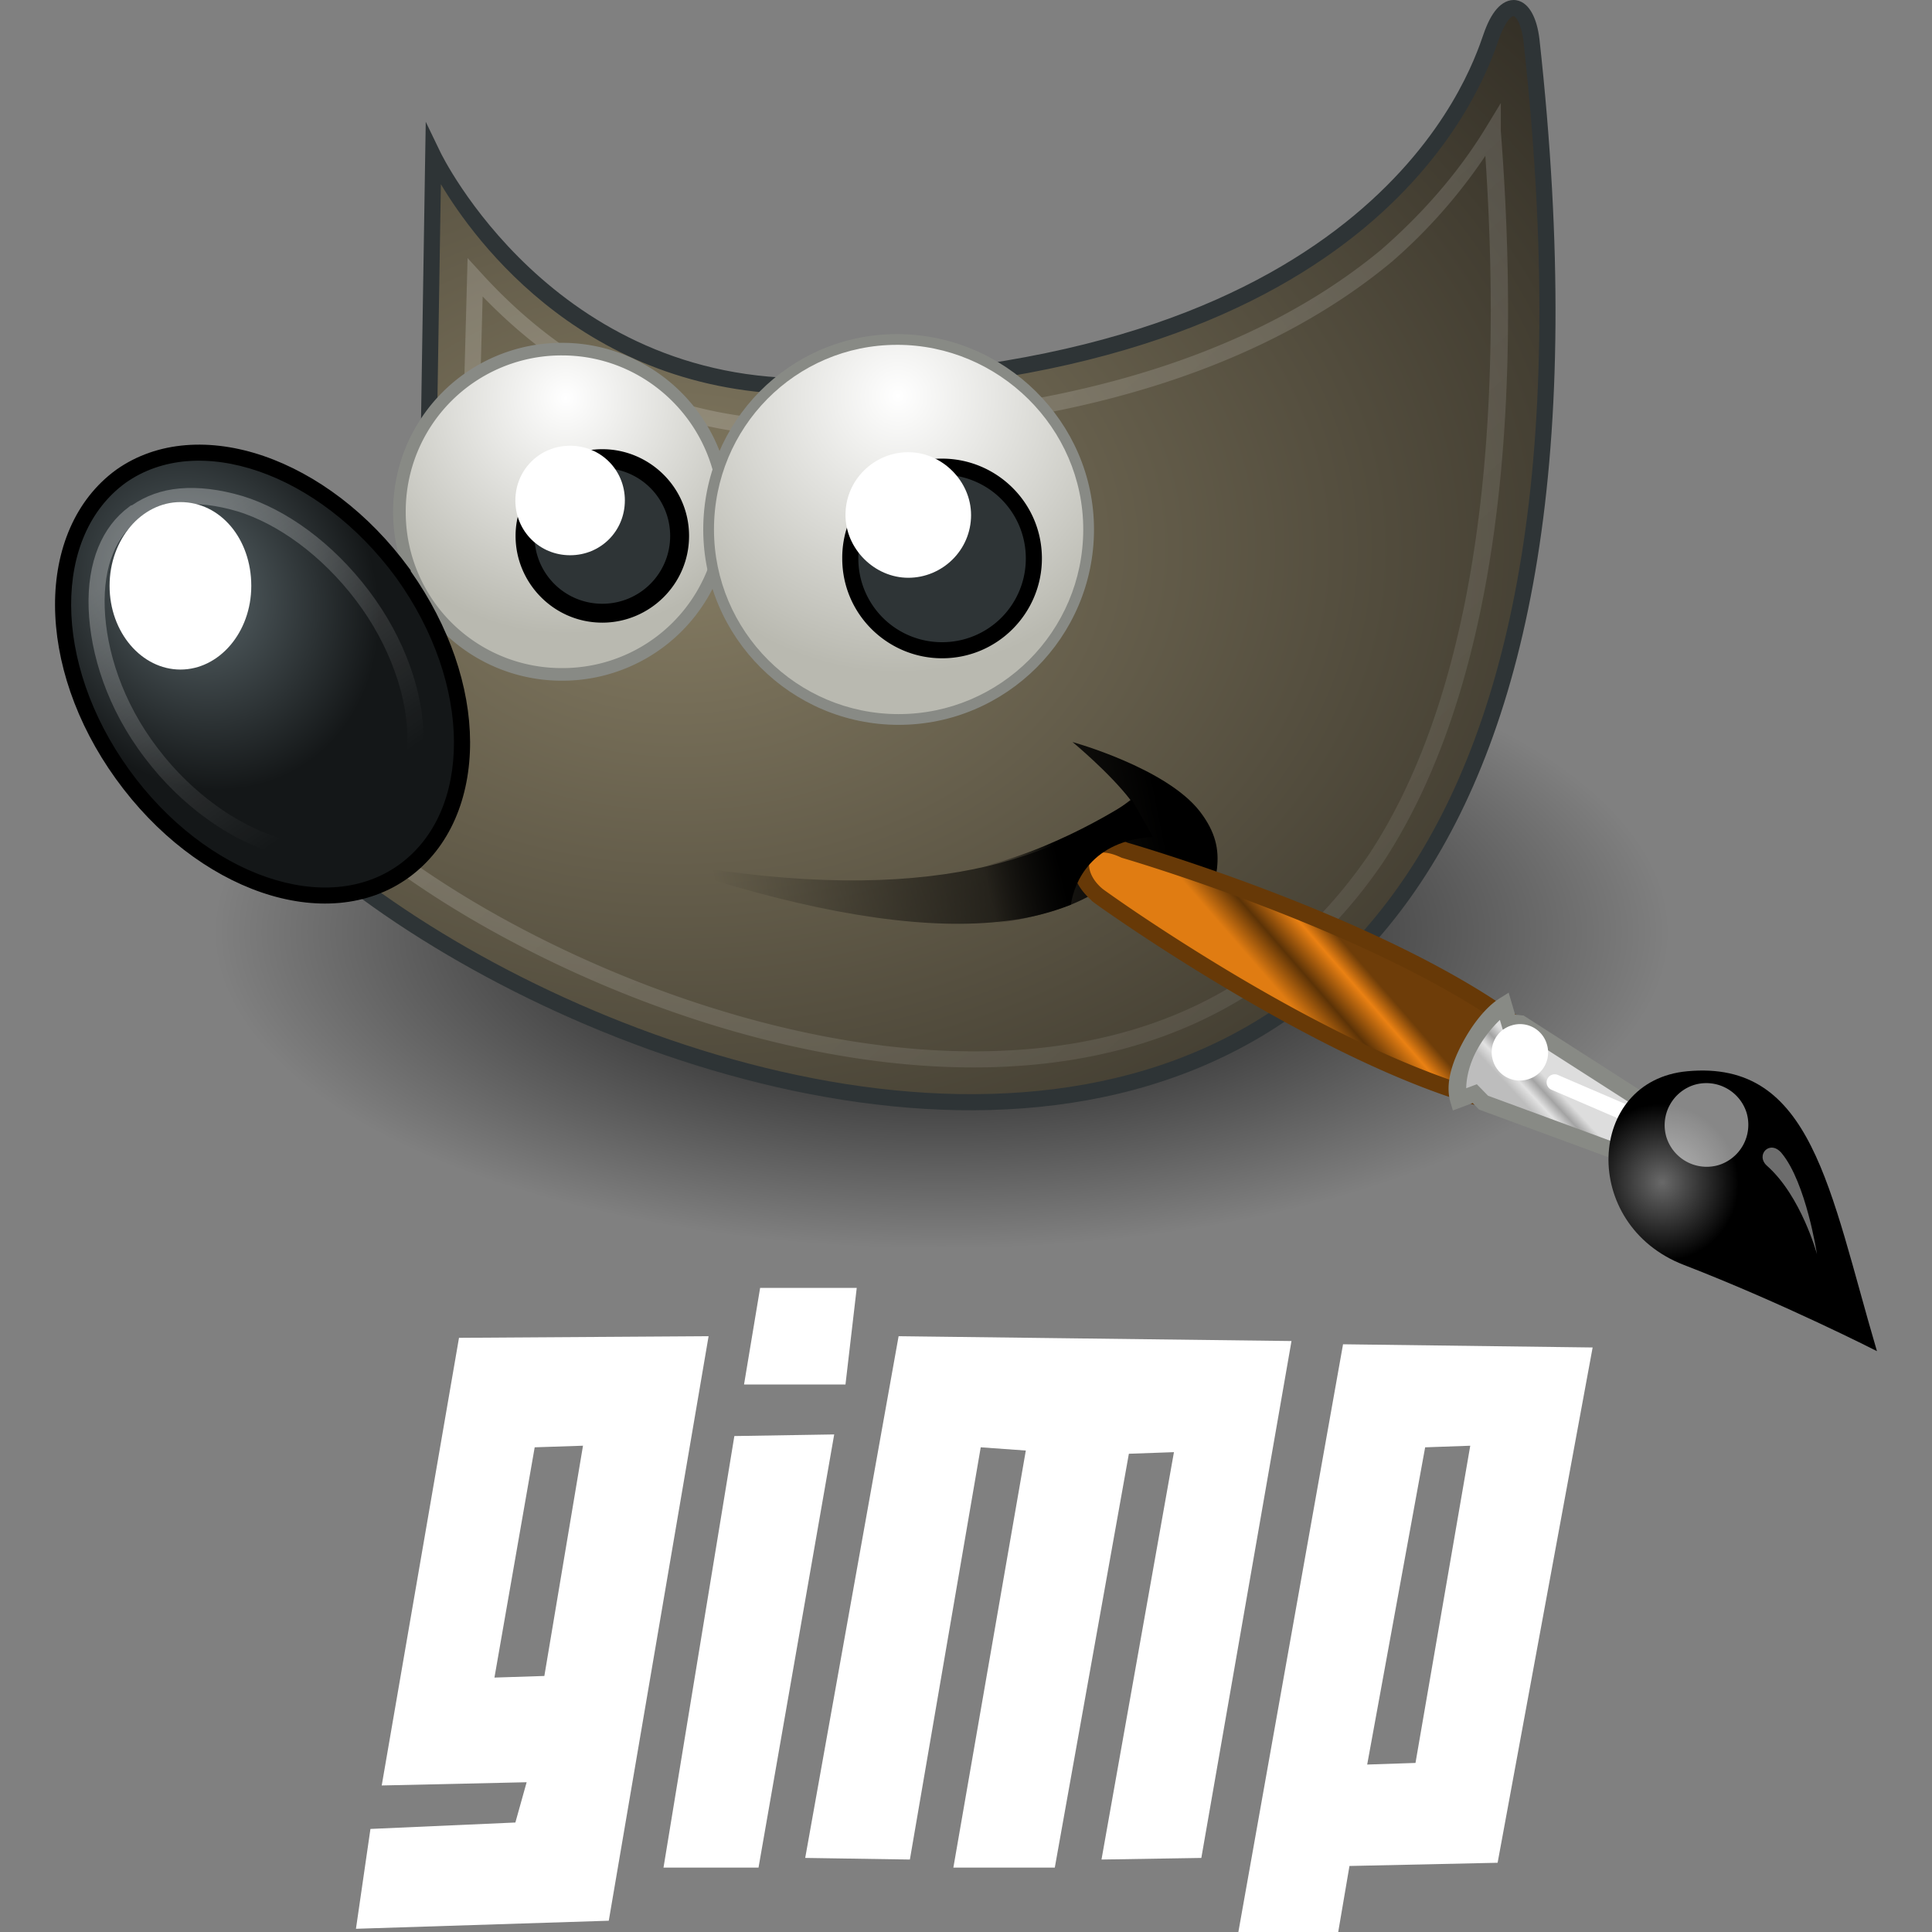 <svg xmlns="http://www.w3.org/2000/svg" width="1em" height="1em" viewBox="0 0 128 128"><rect x="0" y="0" width="128" height="128" fill="#808080" stroke="none"/><defs><linearGradient id="deviconGimpWordmark0" x1="1915.16" x2="1892.237" y1="-1061.496" y2="-1081.433" gradientTransform="matrix(.176 0 0 -.176 -250.534 -127.211)" gradientUnits="userSpaceOnUse"><stop offset="0" stop-color="#6e3d09"/><stop offset=".242" stop-color="#ea8113"/><stop offset=".621" stop-color="#5c3307"/><stop offset="1" stop-color="#e07c12"/></linearGradient><linearGradient id="deviconGimpWordmark1" x1="2014.528" x2="2023.719" y1="-1149.438" y2="-1140.932" gradientTransform="matrix(.176 0 0 -.176 -252.421 -127.965)" gradientUnits="userSpaceOnUse"><stop offset="0" stop-color="#bdbdbd"/><stop offset=".333" stop-color="#e2e2e2"/><stop offset=".667" stop-color="#a3a3a3"/><stop offset="1" stop-color="#ddd"/></linearGradient><linearGradient id="deviconGimpWordmark2" x1="2769.363" x2="2755.794" y1="1.109" y2="12.318" gradientTransform="scale(.15 -.15)rotate(-27.634 745.58 3796.533)" gradientUnits="userSpaceOnUse"><stop offset="0" stop-color="#fff"/><stop offset="1" stop-color="#fff" stop-opacity="0"/></linearGradient><radialGradient id="deviconGimpWordmark3" cx="1284.155" cy="-757.829" r="18.754" gradientTransform="matrix(.271 .002 -.002 -.277 -239.408 -134.152)" gradientUnits="userSpaceOnUse"><stop offset="0" stop-color="#696969"/><stop offset="1"/></radialGradient></defs><radialGradient id="deviconGimpWordmark4" cx="359.596" cy="-303.644" r="45.158" gradientTransform="matrix(1.067 0 0 -.464 -321.297 -79.128)" gradientUnits="userSpaceOnUse"><stop offset="0"/><stop offset="1" stop-opacity="0"/></radialGradient><radialGradient id="deviconGimpWordmark5" cx="202.968" cy="-16.74" r="47.581" gradientTransform="matrix(1.891 0 0 -1.384 -338.863 13.165)" gradientUnits="userSpaceOnUse"><stop offset="0" stop-color="#857c63"/><stop offset="1" stop-color="#221f19"/></radialGradient><linearGradient id="deviconGimpWordmark6" x1="377.399" x2="349.841" y1="-70.445" y2="-75.913" gradientTransform="matrix(1.067 0 0 -1.067 -325.524 -19.92)" gradientUnits="userSpaceOnUse"><stop offset="0"/><stop offset="1" stop-opacity="0"/></linearGradient><linearGradient id="deviconGimpWordmark7" x1="349.459" x2="407.97" y1="-38.103" y2="-104.522" gradientTransform="matrix(1.067 0 0 -1.067 -321.43 -20.29)" gradientUnits="userSpaceOnUse"><stop offset="0" stop-color="#fff"/><stop offset="1" stop-color="#fff" stop-opacity="0"/></linearGradient><radialGradient id="deviconGimpWordmark8" cx="260.968" cy="17.46" r="8.698" gradientTransform="matrix(1.798 0 0 -1.798 -431.74 57.763)" gradientUnits="userSpaceOnUse"><stop offset="0" stop-color="#fff"/><stop offset="1" stop-color="#b9b9b0"/></radialGradient><radialGradient id="deviconGimpWordmark9" cx="209.674" cy="-170.214" r="11.954" gradientTransform="matrix(.85 -.491 -.573 -.993 -262.886 -26.976)" gradientUnits="userSpaceOnUse"><stop offset="0" stop-color="#5b676b"/><stop offset="1" stop-color="#141718"/></radialGradient><linearGradient id="deviconGimpWordmarka" x1="157.619" x2="156.868" y1="-207.564" y2="-226.784" gradientTransform="matrix(.852 -.642 -.642 -.852 -256.764 -39.57)" gradientUnits="userSpaceOnUse"><stop offset="0" stop-color="#fff"/><stop offset="1" stop-color="#fff" stop-opacity="0"/></linearGradient><radialGradient id="deviconGimpWordmarkb" cx="238.858" cy="30.974" r="8.698" gradientTransform="matrix(2.11 0 0 -2.11 -444.498 91.588)" gradientUnits="userSpaceOnUse"><stop offset="0" stop-color="#fff"/><stop offset="1" stop-color="#b9b9b0"/></radialGradient><linearGradient id="deviconGimpWordmarkc" x1="367.057" x2="362.519" y1="-72.712" y2="-73.805" gradientTransform="matrix(1.067 0 0 -1.067 -321.43 -20.29)" gradientUnits="userSpaceOnUse"><stop offset="0"/><stop offset="1" stop-opacity="0"/></linearGradient><path fill="url(#deviconGimpWordmark4)" d="M110.53 61.75c0 11.521-21.55 20.91-48.221 20.91s-48.221-9.388-48.221-20.91s21.55-20.91 48.22-20.91c26.672 0 48.222 9.388 48.222 20.91"/><path fill="url(#deviconGimpWordmark5)" d="M28.704 10.328s7.574 15.683 25.39 15.256c37.233-.96 43.74-20.376 44.7-23.15s2.348-2.347 2.668.213c12.162 110.097-84.173 62.837-87.587 44.167c19.096-5.548 14.509-16.323 14.509-16.323z"/><path fill="#2e3436" d="M100.451.014c-.483-.077-.943.182-1.283.572s-.625.939-.879 1.674c-.484 1.398-2.284 6.782-8.584 12.02c-6.3 5.236-17.1 10.293-35.623 10.77c-17.5.42-24.898-14.954-24.898-14.954l-.977-2.026l-.037 2.25l-.32 20.276l.043.103s1.068 2.488-.104 5.69c-1.172 3.201-4.614 7.167-14.062 9.912l-.463.135l.086.474c.463 2.533 2.415 5.359 5.394 8.264s7.008 5.874 11.701 8.56c9.388 5.374 21.436 9.621 33.055 9.817s22.847-3.714 30.328-14.63c7.481-10.915 11.213-28.737 8.164-56.333V2.58c-.086-.685-.241-1.246-.476-1.687c-.236-.442-.582-.803-1.065-.88zm-.166 1.052c.024.004.144.056.29.329c.143.27.282.72.357 1.31c3.032 27.452-.717 45.009-7.985 55.613c-7.268 10.605-18.059 14.358-29.43 14.166c-11.37-.19-23.285-4.377-32.54-9.675c-4.628-2.65-8.592-5.576-11.487-8.399c-2.734-2.666-4.396-5.215-4.912-7.293c9.178-2.8 12.934-6.868 14.213-10.361c1.245-3.4.231-6.03.127-6.291l.291-18.262c2.193 3.667 9.754 14.277 24.898 13.914c18.709-.482 29.778-5.613 36.28-11.017c6.502-5.405 8.436-11.115 8.912-12.49c.225-.653.473-1.093.674-1.323c.2-.23.288-.224.312-.22z"/><path fill="url(#deviconGimpWordmark6)" d="M42.786 56.842c17.816 3.52 26.884.214 32.111-3.84c-1.386-1.814-3.84-3.84-3.84-3.84s6.188 1.706 8.428 4.586c2.134 2.774.853 4.588.213 8.108c-1.28-3.2-3.627-4.374-3.947-5.654c-4.694 6.721-16.536 6.401-32.965.64"/><path fill="url(#deviconGimpWordmark7)" d="m99.434 6.824l-.989 1.627c-1.465 2.409-3.67 5.244-6.931 8.086l-.004.004c-6.833 5.671-18.325 10.858-37.32 11.283h-.005c-11.022.315-18-5.011-22.314-9.748l-.892-.978l-.358 13.252l.025.082c.319 1.06 1.024 3.43-.203 6.808c-1.305 3.514-5.433 7.404-12.812 10.25l-.531.205l.238.516c.639 1.384 1.344 2.883 3.414 4.848l.006.003l.004.006c2.712 2.71 6.58 5.607 11.092 8.186c9.027 5.158 20.718 9.24 31.724 9.457c11.003.215 21.046-3.389 27.975-13.459l.002-.004l.004-.004c6.18-9.326 9.694-24.91 7.875-48.556zm-1.026 3.502c1.515 22.556-1.904 37.522-7.74 46.328c-6.725 9.768-16.31 13.201-27.068 12.99c-10.756-.211-22.325-4.236-31.217-9.318c-4.446-2.54-8.255-5.4-10.877-8.021l-.004-.006l-.006-.004c-1.752-1.66-2.372-2.845-2.943-4.06c7.193-2.894 11.46-6.775 12.89-10.624l.002-.002v-.002c1.302-3.58.58-6.237.246-7.36l.286-10.605c4.495 4.642 11.514 9.555 22.24 9.248c19.186-.43 30.946-5.69 37.983-11.537l.006-.004l.004-.003a35.4 35.4 0 0 0 6.197-7.02z" opacity="0.185"/><path fill="url(#deviconGimpWordmark8)" d="M48.013 33.905c0 5.975-4.8 10.775-10.775 10.775s-10.775-4.8-10.775-10.775A10.745 10.745 0 0 1 37.238 23.13c5.974 0 10.775 4.908 10.775 10.775"/><path fill="#888a85" d="M37.238 22.713a11.17 11.17 0 0 0-11.193 11.191a11.17 11.17 0 0 0 11.193 11.194A11.17 11.17 0 0 0 48.43 33.904c0-6.094-4.99-11.191-11.192-11.191m0 .834c5.746 0 10.358 4.718 10.358 10.357a10.32 10.32 0 0 1-10.358 10.358a10.32 10.32 0 0 1-10.357-10.358a10.32 10.32 0 0 1 10.357-10.357"/><path fill="url(#deviconGimpWordmark9)" d="M26.677 37.96c5.227 7.254 5.227 16.002.106 19.736c-5.12 3.734-13.442.853-18.67-6.401c-5.227-7.255-5.227-16.003-.106-19.737c5.12-3.627 13.442-.746 18.67 6.401z"/><path d="M12.299 29.494c-1.667.136-3.237.664-4.6 1.629l-.004.002l-.002.002c-2.72 1.984-4.06 5.29-4.047 8.98c.014 3.69 1.36 7.79 4.034 11.5s6.138 6.312 9.634 7.514s7.06.993 9.784-.994c2.72-1.984 4.06-5.29 4.047-8.98c-.014-3.628-1.35-7.645-3.934-11.305v-.057l-.102-.136l-.002-.004c-2.673-3.655-6.139-6.23-9.632-7.432c-1.747-.6-3.51-.855-5.176-.719m.1 1.059c1.496-.12 3.103.11 4.73.67c3.254 1.119 6.56 3.558 9.115 7.048l.002.002c2.553 3.544 3.817 7.447 3.83 10.877c.013 3.432-1.207 6.366-3.607 8.116c-2.396 1.747-5.555 1.964-8.807.845s-6.562-3.583-9.117-7.129c-2.554-3.545-3.82-7.447-3.832-10.878c-.013-3.428 1.206-6.359 3.601-8.11l.004-.002c1.197-.846 2.585-1.319 4.08-1.44z"/><path fill="#2e3436" d="M45.026 35.506c0 2.88-2.347 5.12-5.12 5.12c-2.881 0-5.121-2.347-5.121-5.12s2.347-5.121 5.12-5.121s5.121 2.24 5.121 5.12z"/><path d="M39.904 29.76c-3.126 0-5.746 2.619-5.746 5.746c0 3.11 2.527 5.746 5.748 5.746c3.11 0 5.746-2.526 5.746-5.746s-2.637-5.746-5.748-5.746m0 1.252a4.487 4.487 0 0 1 4.496 4.494A4.486 4.486 0 0 1 39.906 40a4.487 4.487 0 0 1-4.496-4.494c0-2.421 2.075-4.494 4.494-4.494"/><path fill="url(#deviconGimpWordmarka)" d="M11.883 32.363c-1.189.108-2.24.492-3.143 1.116h-.054l-.141.103l-.002.004c-1.764 1.297-2.781 3.63-2.67 6.738v.002c.11 2.995 1.214 6.613 3.736 9.905c2.412 3.18 5.575 5.373 8.483 6.267c2.874.885 5.335.675 7.197-.723c1.879-1.408 2.775-3.842 2.775-6.828c0-3.025-1.215-6.635-3.628-9.816c-2.408-3.174-5.468-5.375-8.377-6.27h-.006c-1.491-.441-2.9-.613-4.17-.498m.115 1.059c1.103-.098 2.361.05 3.748.46c2.637.812 5.551 2.879 7.838 5.893c2.28 3.007 3.412 6.437 3.412 9.172c0 2.775-.81 4.823-2.348 5.975c-1.549 1.162-3.57 1.38-6.242.557c-2.642-.813-5.665-2.885-7.947-5.893v-.002h-.002c-2.384-3.11-3.416-6.532-3.518-9.297c-.102-2.86.802-4.787 2.233-5.84l.01-.008c.766-.574 1.712-.92 2.816-1.017" opacity="0.281"/><path fill="#fff" d="M16.648 38.813c0 3.094-2.133 5.547-4.694 5.547S7.26 41.907 7.26 38.813s2.134-5.548 4.694-5.548c2.667 0 4.694 2.454 4.694 5.548m24.75-5.654c0 2.027-1.6 3.627-3.626 3.627s-3.628-1.6-3.628-3.627s1.6-3.628 3.628-3.628s3.627 1.6 3.627 3.628z"/><path fill="url(#deviconGimpWordmarkb)" d="M72.124 35.079c0 6.934-5.654 12.588-12.589 12.588c-6.934 0-12.588-5.654-12.588-12.588S52.494 22.49 59.428 22.49s12.696 5.655 12.696 12.589"/><path fill="#888a85" d="M59.428 22.135c-7.128 0-12.836 5.82-12.836 12.943c0 7.128 5.816 12.945 12.943 12.945c7.129 0 12.945-5.817 12.945-12.945c0-7.131-5.924-12.943-13.052-12.943m0 .71c6.741 0 12.34 5.496 12.34 12.233c0 6.74-5.491 12.233-12.233 12.233c-6.74 0-12.232-5.492-12.232-12.233c0-6.744 5.384-12.232 12.125-12.232z"/><path fill="#2e3436" d="M68.496 37c0 3.306-2.667 6.08-6.08 6.08c-3.308 0-6.082-2.667-6.082-6.08c0-3.415 2.668-6.082 6.081-6.082c3.308 0 6.081 2.667 6.081 6.081z"/><path d="M62.414 30.385A6.565 6.565 0 0 0 55.801 37c0 3.702 3.02 6.613 6.615 6.613c3.702 0 6.613-3.02 6.613-6.613v-.002c0-3.703-3.02-6.613-6.615-6.613m0 1.066a5.536 5.536 0 0 1 5.549 5.547V37a5.536 5.536 0 0 1-5.547 5.547A5.537 5.537 0 0 1 56.867 37c0-3.137 2.412-5.549 5.547-5.549"/><path fill="#fff" d="M64.336 34.119c0 2.347-1.92 4.16-4.16 4.16s-4.161-1.92-4.161-4.16c0-2.347 1.92-4.16 4.16-4.16s4.16 1.92 4.16 4.16z"/><path fill="url(#deviconGimpWordmark0)" d="m97.916 72.71l2.45-4.882c-9.114-6.674-25.868-11.502-25.868-11.502c-2.89-1.364-3.833 1.266-1.793 2.97c-.041.013 14.299 10.301 25.211 13.415z"/><path fill="#673907" d="M71.202 58.078c.179.543.554 1.077 1.08 1.541v.002l.059.067l.022.019c.004.002.01.01.014.012l.043.034l.128.094q.163.12.473.339c.413.29 1.016.707 1.773 1.217a141 141 0 0 0 6.135 3.896c4.963 2.975 11.295 6.343 16.84 7.925l.426.121l.198-.395l2.652-5.286l-.364-.267c-9.266-6.785-26.036-11.584-26.036-11.584l.08.03c-.792-.374-1.498-.5-2.106-.393s-1.102.479-1.346.977c-.243.498-.26 1.077-.07 1.651zm1.032-.313c-.117-.355-.1-.668-.002-.87c.099-.202.254-.338.572-.394s.814 0 1.466.308l.04.018l.04.012s16.286 4.742 25.324 11.177l-2.025 4.037c-5.277-1.579-11.37-4.792-16.172-7.67a141 141 0 0 1-6.087-3.866a99 99 0 0 1-2.214-1.533l-.11-.082l-.006-.004l-.013-.01c-.442-.37-.695-.768-.813-1.123"/><path fill="url(#deviconGimpWordmark1)" d="m109.603 77.224l1.31-2.92l-10.149-6.503l-.793-.083l-.331-1.123c-1.488.936-3.598 4.362-3.033 6.276l1.098-.415l.583.597z"/><path fill="#888a85" d="m96.257 73.573l1.31-.494l.424.433l11.895 4.385l.204-.454l1.498-3.34l-10.642-6.82l-.564-.06l-.43-1.455l-.596.374c-.896.564-1.796 1.696-2.473 2.974c-.678 1.278-1.146 2.693-.788 3.906zm.883-1.474c.01-.71.213-1.592.685-2.483a8.3 8.3 0 0 1 1.547-2.044l.189.64l1.022.106l9.655 6.188l-.918 2.044l-10.734-3.956l-.742-.76z"/><path fill="#fff" d="M102.512 71.497a.534.534 0 0 0 .279.701l6.734 2.9a.534.534 0 0 0 .7-.28a.534.534 0 0 0-.278-.701l-6.734-2.899a.534.534 0 0 0-.701.28z"/><path fill="url(#deviconGimpWordmark3)" d="M124.353 89.517c-3.165-10.735-4.292-19.311-12.568-18.544c-6.692.616-7.136 10.154-.243 12.824c6.635 2.566 12.811 5.72 12.811 5.72"/><path fill="#fff" d="M112.275 71.868a2.796 2.796 0 0 1 3.448 1.878a2.796 2.796 0 0 1-1.878 3.448a2.796 2.796 0 0 1-3.448-1.878a2.796 2.796 0 0 1 1.878-3.448" opacity="0.528"/><path fill="#fff" d="M100.17 67.93a1.85 1.85 0 0 1 2.316 1.262a1.85 1.85 0 0 1-1.261 2.317a1.85 1.85 0 0 1-2.317-1.262a1.85 1.85 0 0 1 1.262-2.316z"/><path fill="url(#deviconGimpWordmark2)" d="M120.378 83.091s-1.045-3.852-3.309-5.853c-.798-.714.2-1.777.976-.83c1.62 1.964 2.333 6.683 2.333 6.683" opacity="0.428"/><path fill="url(#deviconGimpWordmarkc)" d="M61.989 61.216c3.947.427 7.574-.747 8.961-1.28c.214-1.494 1.387-4.267 5.441-4.48l-1.387-2.454s-5.227 3.52-10.775 4.587z"/><path fill="white" d="m30.41 88.634l-5.12 29.658l9.601-.214l-.746 2.668l-9.602.426l-.96 6.615l16.75-.534l6.613-38.726zm5.655 22.403l-3.307.107l2.667-15.256l3.2-.106zm12.588-15.895l6.615-.107l-5.014 28.698h-6.295zm4.694 27.95l6.188-34.565l26.03.32l-5.974 34.246l-6.614.106l4.8-26.99l-2.986.106l-4.908 27.418h-6.72l4.8-27.631l-2.987-.214l-4.694 27.311zm35.633-34.03L82.045 128h6.615l.746-4.374l9.815-.213l6.295-34.139zm4.8 27.737l-3.2.107l3.84-21.017l2.988-.106zM50.36 85.327h6.401l-.746 6.4h-6.721z"/></svg>
